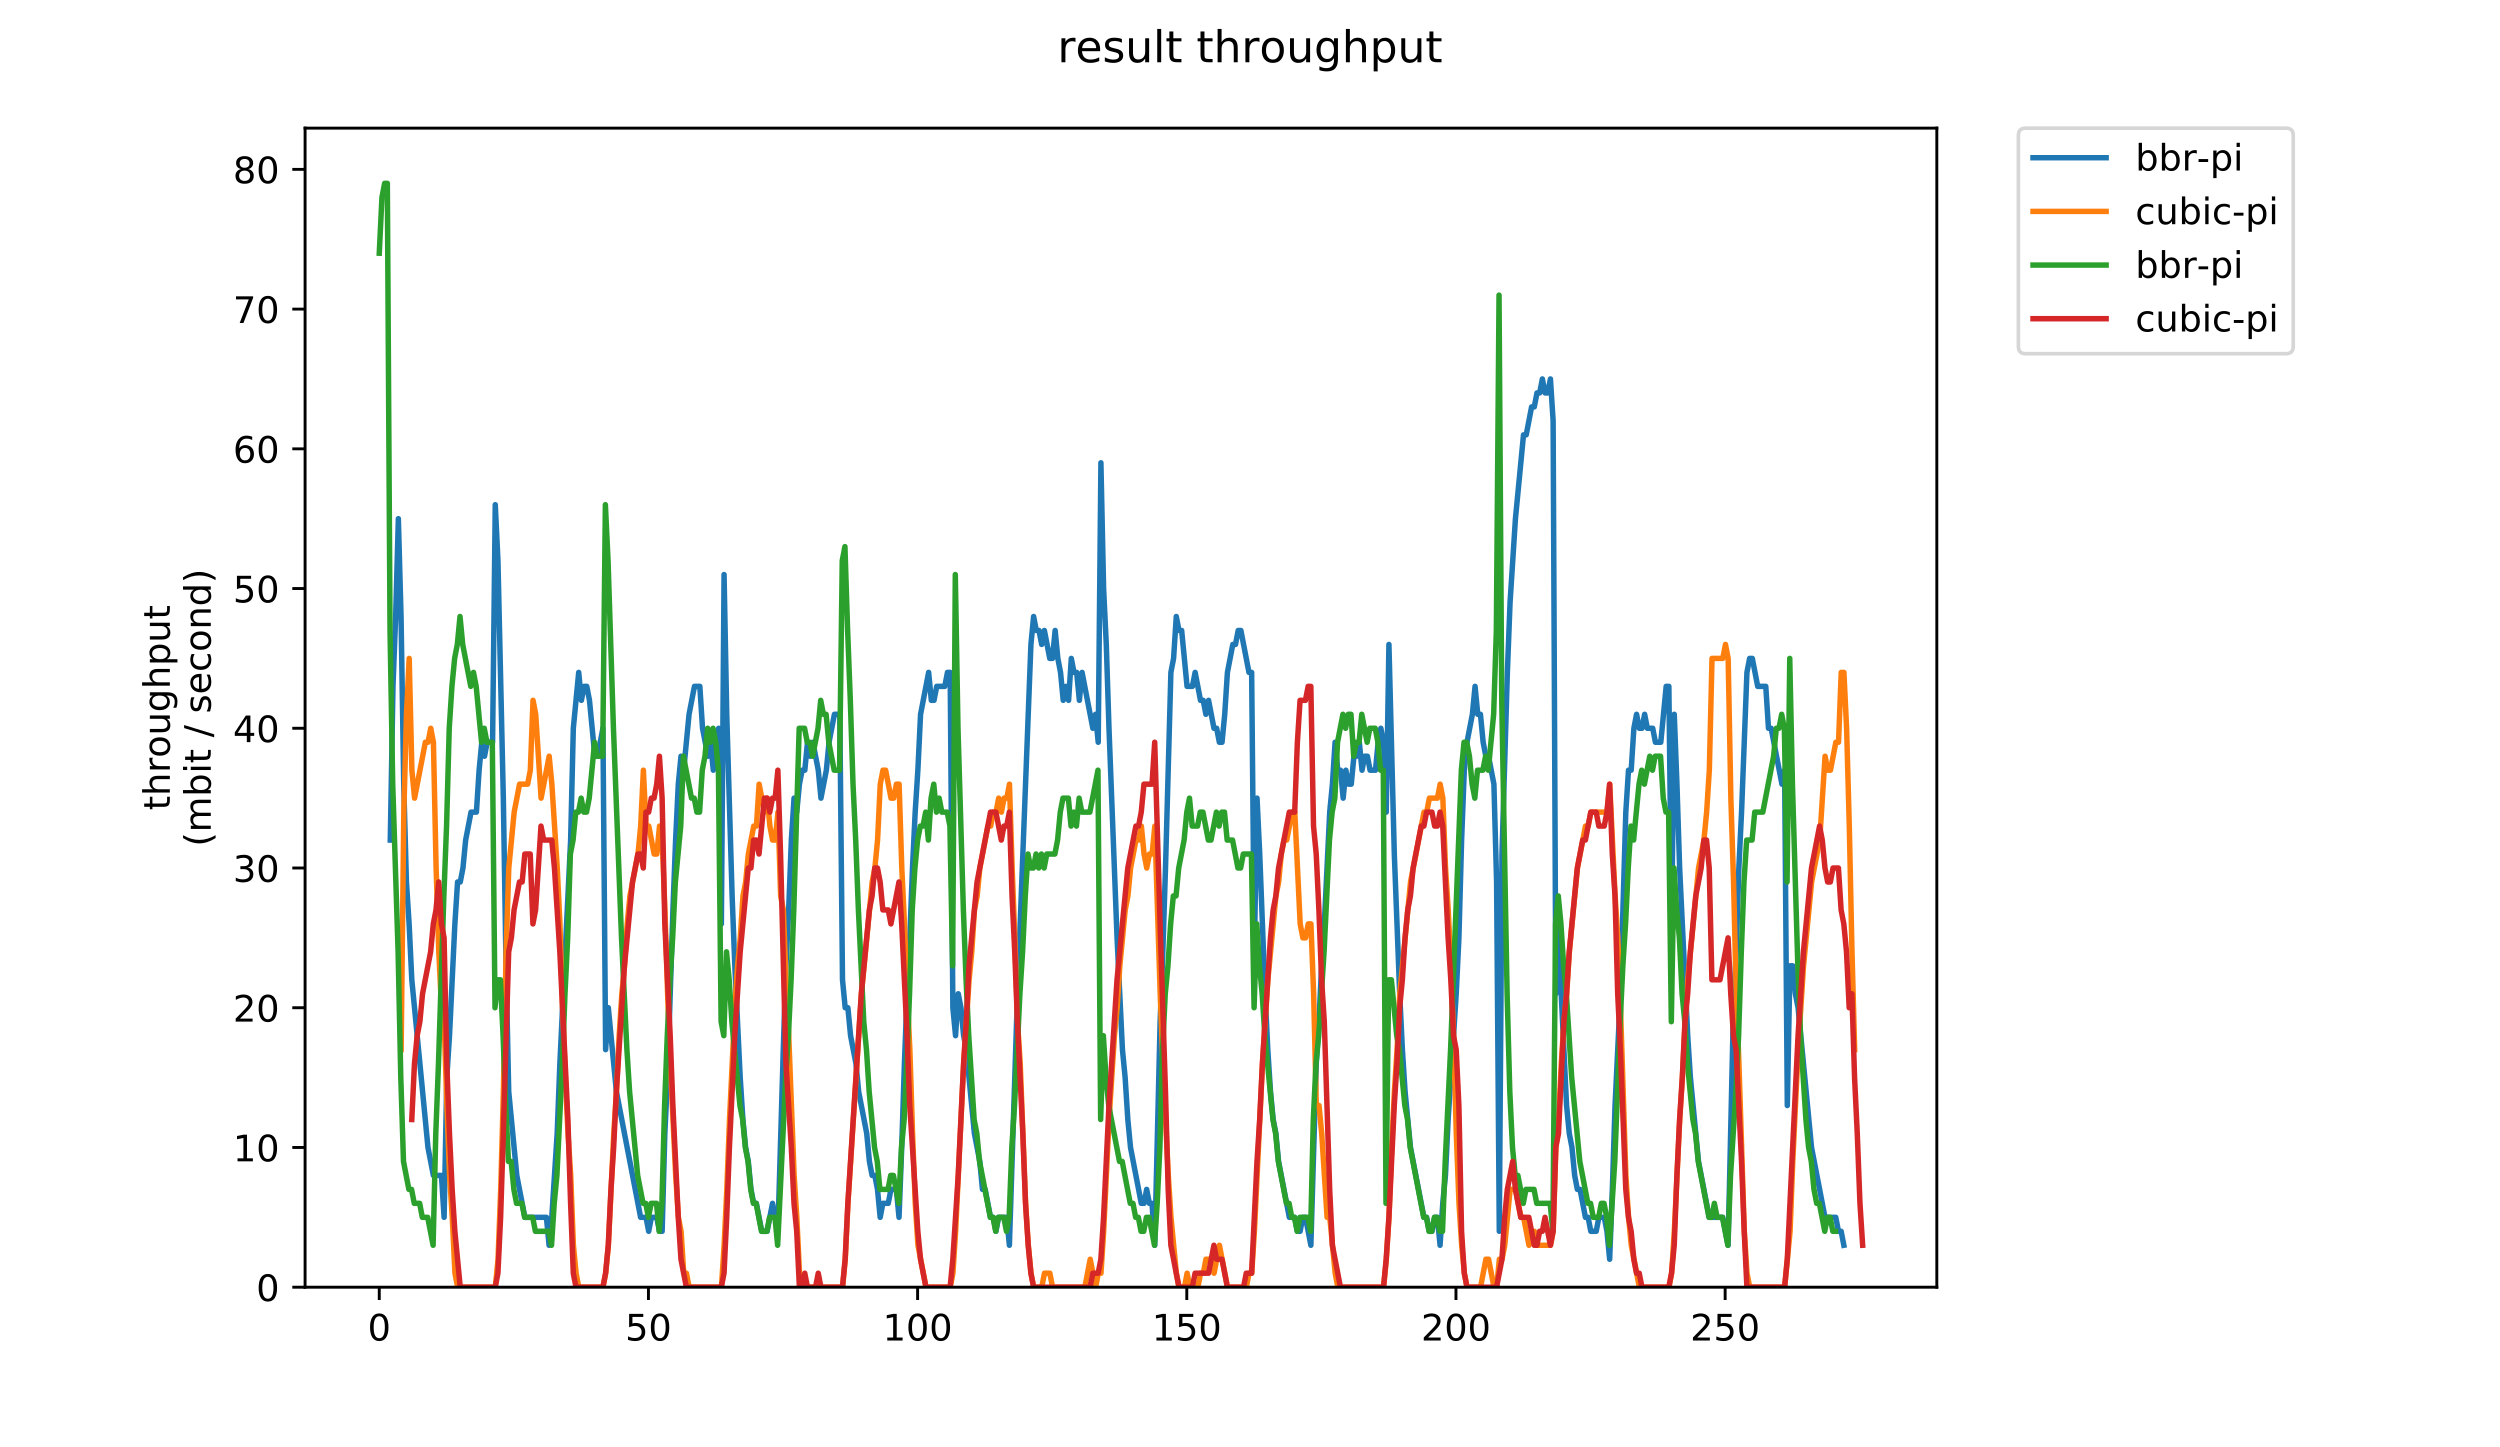 <?xml version="1.0" encoding="utf-8" standalone="no"?>
<!DOCTYPE svg PUBLIC "-//W3C//DTD SVG 1.1//EN"
  "http://www.w3.org/Graphics/SVG/1.1/DTD/svg11.dtd">
<!-- Created with matplotlib (https://matplotlib.org/) -->
<svg height="396pt" version="1.1" viewBox="0 0 684 396" width="684pt" xmlns="http://www.w3.org/2000/svg" xmlns:xlink="http://www.w3.org/1999/xlink">
 <defs>
  <style type="text/css">
*{stroke-linecap:butt;stroke-linejoin:round;}
  </style>
 </defs>
 <g id="figure_1">
  <g id="patch_1">
   <path d="M 0 396 
L 684 396 
L 684 0 
L 0 0 
z
" style="fill:#ffffff;"/>
  </g>
  <g id="axes_1">
   <g id="patch_2">
    <path d="M 83.472 352.174 
L 529.913 352.174 
L 529.913 35.062 
L 83.472 35.062 
z
" style="fill:#ffffff;"/>
   </g>
   <g id="matplotlib.axis_1">
    <g id="xtick_1">
     <g id="line2d_1">
      <defs>
       <path d="M 0 0 
L 0 3.5 
" id="m56a75f365a" style="stroke:#000000;stroke-width:0.8;"/>
      </defs>
      <g>
       <use style="stroke:#000000;stroke-width:0.8;" x="103.765" xlink:href="#m56a75f365a" y="352.174"/>
      </g>
     </g>
     <g id="text_1">
      <!-- 0 -->
      <defs>
       <path d="M 31.781 66.406 
Q 24.172 66.406 20.328 58.906 
Q 16.5 51.422 16.5 36.375 
Q 16.5 21.391 20.328 13.891 
Q 24.172 6.391 31.781 6.391 
Q 39.453 6.391 43.281 13.891 
Q 47.125 21.391 47.125 36.375 
Q 47.125 51.422 43.281 58.906 
Q 39.453 66.406 31.781 66.406 
z
M 31.781 74.219 
Q 44.047 74.219 50.516 64.516 
Q 56.984 54.828 56.984 36.375 
Q 56.984 17.969 50.516 8.266 
Q 44.047 -1.422 31.781 -1.422 
Q 19.531 -1.422 13.062 8.266 
Q 6.594 17.969 6.594 36.375 
Q 6.594 54.828 13.062 64.516 
Q 19.531 74.219 31.781 74.219 
z
" id="DejaVuSans-48"/>
      </defs>
      <g transform="translate(100.584 366.773)scale(0.1 -0.1)">
       <use xlink:href="#DejaVuSans-48"/>
      </g>
     </g>
    </g>
    <g id="xtick_2">
     <g id="line2d_2">
      <g>
       <use style="stroke:#000000;stroke-width:0.8;" x="177.412" xlink:href="#m56a75f365a" y="352.174"/>
      </g>
     </g>
     <g id="text_2">
      <!-- 50 -->
      <defs>
       <path d="M 10.797 72.906 
L 49.516 72.906 
L 49.516 64.594 
L 19.828 64.594 
L 19.828 46.734 
Q 21.969 47.469 24.109 47.828 
Q 26.266 48.188 28.422 48.188 
Q 40.625 48.188 47.75 41.5 
Q 54.891 34.812 54.891 23.391 
Q 54.891 11.625 47.562 5.094 
Q 40.234 -1.422 26.906 -1.422 
Q 22.312 -1.422 17.547 -0.641 
Q 12.797 0.141 7.719 1.703 
L 7.719 11.625 
Q 12.109 9.234 16.797 8.062 
Q 21.484 6.891 26.703 6.891 
Q 35.156 6.891 40.078 11.328 
Q 45.016 15.766 45.016 23.391 
Q 45.016 31 40.078 35.438 
Q 35.156 39.891 26.703 39.891 
Q 22.75 39.891 18.812 39.016 
Q 14.891 38.141 10.797 36.281 
z
" id="DejaVuSans-53"/>
      </defs>
      <g transform="translate(171.05 366.773)scale(0.1 -0.1)">
       <use xlink:href="#DejaVuSans-53"/>
       <use x="63.623" xlink:href="#DejaVuSans-48"/>
      </g>
     </g>
    </g>
    <g id="xtick_3">
     <g id="line2d_3">
      <g>
       <use style="stroke:#000000;stroke-width:0.8;" x="251.059" xlink:href="#m56a75f365a" y="352.174"/>
      </g>
     </g>
     <g id="text_3">
      <!-- 100 -->
      <defs>
       <path d="M 12.406 8.297 
L 28.516 8.297 
L 28.516 63.922 
L 10.984 60.406 
L 10.984 69.391 
L 28.422 72.906 
L 38.281 72.906 
L 38.281 8.297 
L 54.391 8.297 
L 54.391 0 
L 12.406 0 
z
" id="DejaVuSans-49"/>
      </defs>
      <g transform="translate(241.515 366.773)scale(0.1 -0.1)">
       <use xlink:href="#DejaVuSans-49"/>
       <use x="63.623" xlink:href="#DejaVuSans-48"/>
       <use x="127.246" xlink:href="#DejaVuSans-48"/>
      </g>
     </g>
    </g>
    <g id="xtick_4">
     <g id="line2d_4">
      <g>
       <use style="stroke:#000000;stroke-width:0.8;" x="324.706" xlink:href="#m56a75f365a" y="352.174"/>
      </g>
     </g>
     <g id="text_4">
      <!-- 150 -->
      <g transform="translate(315.162 366.773)scale(0.1 -0.1)">
       <use xlink:href="#DejaVuSans-49"/>
       <use x="63.623" xlink:href="#DejaVuSans-53"/>
       <use x="127.246" xlink:href="#DejaVuSans-48"/>
      </g>
     </g>
    </g>
    <g id="xtick_5">
     <g id="line2d_5">
      <g>
       <use style="stroke:#000000;stroke-width:0.8;" x="398.353" xlink:href="#m56a75f365a" y="352.174"/>
      </g>
     </g>
     <g id="text_5">
      <!-- 200 -->
      <defs>
       <path d="M 19.188 8.297 
L 53.609 8.297 
L 53.609 0 
L 7.328 0 
L 7.328 8.297 
Q 12.938 14.109 22.625 23.891 
Q 32.328 33.688 34.812 36.531 
Q 39.547 41.844 41.422 45.531 
Q 43.312 49.219 43.312 52.781 
Q 43.312 58.594 39.234 62.25 
Q 35.156 65.922 28.609 65.922 
Q 23.969 65.922 18.812 64.312 
Q 13.672 62.703 7.812 59.422 
L 7.812 69.391 
Q 13.766 71.781 18.938 73 
Q 24.125 74.219 28.422 74.219 
Q 39.75 74.219 46.484 68.547 
Q 53.219 62.891 53.219 53.422 
Q 53.219 48.922 51.531 44.891 
Q 49.859 40.875 45.406 35.406 
Q 44.188 33.984 37.641 27.219 
Q 31.109 20.453 19.188 8.297 
z
" id="DejaVuSans-50"/>
      </defs>
      <g transform="translate(388.809 366.773)scale(0.1 -0.1)">
       <use xlink:href="#DejaVuSans-50"/>
       <use x="63.623" xlink:href="#DejaVuSans-48"/>
       <use x="127.246" xlink:href="#DejaVuSans-48"/>
      </g>
     </g>
    </g>
    <g id="xtick_6">
     <g id="line2d_6">
      <g>
       <use style="stroke:#000000;stroke-width:0.8;" x="472" xlink:href="#m56a75f365a" y="352.174"/>
      </g>
     </g>
     <g id="text_6">
      <!-- 250 -->
      <g transform="translate(462.456 366.773)scale(0.1 -0.1)">
       <use xlink:href="#DejaVuSans-50"/>
       <use x="63.623" xlink:href="#DejaVuSans-53"/>
       <use x="127.246" xlink:href="#DejaVuSans-48"/>
      </g>
     </g>
    </g>
   </g>
   <g id="matplotlib.axis_2">
    <g id="ytick_1">
     <g id="line2d_7">
      <defs>
       <path d="M 0 0 
L -3.5 0 
" id="m07993221f2" style="stroke:#000000;stroke-width:0.8;"/>
      </defs>
      <g>
       <use style="stroke:#000000;stroke-width:0.8;" x="83.472" xlink:href="#m07993221f2" y="352.174"/>
      </g>
     </g>
     <g id="text_7">
      <!-- 0 -->
      <g transform="translate(70.11 355.973)scale(0.1 -0.1)">
       <use xlink:href="#DejaVuSans-48"/>
      </g>
     </g>
    </g>
    <g id="ytick_2">
     <g id="line2d_8">
      <g>
       <use style="stroke:#000000;stroke-width:0.8;" x="83.472" xlink:href="#m07993221f2" y="313.945"/>
      </g>
     </g>
     <g id="text_8">
      <!-- 10 -->
      <g transform="translate(63.747 317.744)scale(0.1 -0.1)">
       <use xlink:href="#DejaVuSans-49"/>
       <use x="63.623" xlink:href="#DejaVuSans-48"/>
      </g>
     </g>
    </g>
    <g id="ytick_3">
     <g id="line2d_9">
      <g>
       <use style="stroke:#000000;stroke-width:0.8;" x="83.472" xlink:href="#m07993221f2" y="275.716"/>
      </g>
     </g>
     <g id="text_9">
      <!-- 20 -->
      <g transform="translate(63.747 279.515)scale(0.1 -0.1)">
       <use xlink:href="#DejaVuSans-50"/>
       <use x="63.623" xlink:href="#DejaVuSans-48"/>
      </g>
     </g>
    </g>
    <g id="ytick_4">
     <g id="line2d_10">
      <g>
       <use style="stroke:#000000;stroke-width:0.8;" x="83.472" xlink:href="#m07993221f2" y="237.486"/>
      </g>
     </g>
     <g id="text_10">
      <!-- 30 -->
      <defs>
       <path d="M 40.578 39.312 
Q 47.656 37.797 51.625 33 
Q 55.609 28.219 55.609 21.188 
Q 55.609 10.406 48.188 4.484 
Q 40.766 -1.422 27.094 -1.422 
Q 22.516 -1.422 17.656 -0.516 
Q 12.797 0.391 7.625 2.203 
L 7.625 11.719 
Q 11.719 9.328 16.594 8.109 
Q 21.484 6.891 26.812 6.891 
Q 36.078 6.891 40.938 10.547 
Q 45.797 14.203 45.797 21.188 
Q 45.797 27.641 41.281 31.266 
Q 36.766 34.906 28.719 34.906 
L 20.219 34.906 
L 20.219 43.016 
L 29.109 43.016 
Q 36.375 43.016 40.234 45.922 
Q 44.094 48.828 44.094 54.297 
Q 44.094 59.906 40.109 62.906 
Q 36.141 65.922 28.719 65.922 
Q 24.656 65.922 20.016 65.031 
Q 15.375 64.156 9.812 62.312 
L 9.812 71.094 
Q 15.438 72.656 20.344 73.438 
Q 25.25 74.219 29.594 74.219 
Q 40.828 74.219 47.359 69.109 
Q 53.906 64.016 53.906 55.328 
Q 53.906 49.266 50.438 45.094 
Q 46.969 40.922 40.578 39.312 
z
" id="DejaVuSans-51"/>
      </defs>
      <g transform="translate(63.747 241.286)scale(0.1 -0.1)">
       <use xlink:href="#DejaVuSans-51"/>
       <use x="63.623" xlink:href="#DejaVuSans-48"/>
      </g>
     </g>
    </g>
    <g id="ytick_5">
     <g id="line2d_11">
      <g>
       <use style="stroke:#000000;stroke-width:0.8;" x="83.472" xlink:href="#m07993221f2" y="199.257"/>
      </g>
     </g>
     <g id="text_11">
      <!-- 40 -->
      <defs>
       <path d="M 37.797 64.312 
L 12.891 25.391 
L 37.797 25.391 
z
M 35.203 72.906 
L 47.609 72.906 
L 47.609 25.391 
L 58.016 25.391 
L 58.016 17.188 
L 47.609 17.188 
L 47.609 0 
L 37.797 0 
L 37.797 17.188 
L 4.891 17.188 
L 4.891 26.703 
z
" id="DejaVuSans-52"/>
      </defs>
      <g transform="translate(63.747 203.056)scale(0.1 -0.1)">
       <use xlink:href="#DejaVuSans-52"/>
       <use x="63.623" xlink:href="#DejaVuSans-48"/>
      </g>
     </g>
    </g>
    <g id="ytick_6">
     <g id="line2d_12">
      <g>
       <use style="stroke:#000000;stroke-width:0.8;" x="83.472" xlink:href="#m07993221f2" y="161.028"/>
      </g>
     </g>
     <g id="text_12">
      <!-- 50 -->
      <g transform="translate(63.747 164.827)scale(0.1 -0.1)">
       <use xlink:href="#DejaVuSans-53"/>
       <use x="63.623" xlink:href="#DejaVuSans-48"/>
      </g>
     </g>
    </g>
    <g id="ytick_7">
     <g id="line2d_13">
      <g>
       <use style="stroke:#000000;stroke-width:0.8;" x="83.472" xlink:href="#m07993221f2" y="122.799"/>
      </g>
     </g>
     <g id="text_13">
      <!-- 60 -->
      <defs>
       <path d="M 33.016 40.375 
Q 26.375 40.375 22.484 35.828 
Q 18.609 31.297 18.609 23.391 
Q 18.609 15.531 22.484 10.953 
Q 26.375 6.391 33.016 6.391 
Q 39.656 6.391 43.531 10.953 
Q 47.406 15.531 47.406 23.391 
Q 47.406 31.297 43.531 35.828 
Q 39.656 40.375 33.016 40.375 
z
M 52.594 71.297 
L 52.594 62.312 
Q 48.875 64.062 45.094 64.984 
Q 41.312 65.922 37.594 65.922 
Q 27.828 65.922 22.672 59.328 
Q 17.531 52.734 16.797 39.406 
Q 19.672 43.656 24.016 45.922 
Q 28.375 48.188 33.594 48.188 
Q 44.578 48.188 50.953 41.516 
Q 57.328 34.859 57.328 23.391 
Q 57.328 12.156 50.688 5.359 
Q 44.047 -1.422 33.016 -1.422 
Q 20.359 -1.422 13.672 8.266 
Q 6.984 17.969 6.984 36.375 
Q 6.984 53.656 15.188 63.938 
Q 23.391 74.219 37.203 74.219 
Q 40.922 74.219 44.703 73.484 
Q 48.484 72.75 52.594 71.297 
z
" id="DejaVuSans-54"/>
      </defs>
      <g transform="translate(63.747 126.598)scale(0.1 -0.1)">
       <use xlink:href="#DejaVuSans-54"/>
       <use x="63.623" xlink:href="#DejaVuSans-48"/>
      </g>
     </g>
    </g>
    <g id="ytick_8">
     <g id="line2d_14">
      <g>
       <use style="stroke:#000000;stroke-width:0.8;" x="83.472" xlink:href="#m07993221f2" y="84.569"/>
      </g>
     </g>
     <g id="text_14">
      <!-- 70 -->
      <defs>
       <path d="M 8.203 72.906 
L 55.078 72.906 
L 55.078 68.703 
L 28.609 0 
L 18.312 0 
L 43.219 64.594 
L 8.203 64.594 
z
" id="DejaVuSans-55"/>
      </defs>
      <g transform="translate(63.747 88.369)scale(0.1 -0.1)">
       <use xlink:href="#DejaVuSans-55"/>
       <use x="63.623" xlink:href="#DejaVuSans-48"/>
      </g>
     </g>
    </g>
    <g id="ytick_9">
     <g id="line2d_15">
      <g>
       <use style="stroke:#000000;stroke-width:0.8;" x="83.472" xlink:href="#m07993221f2" y="46.34"/>
      </g>
     </g>
     <g id="text_15">
      <!-- 80 -->
      <defs>
       <path d="M 31.781 34.625 
Q 24.75 34.625 20.719 30.859 
Q 16.703 27.094 16.703 20.516 
Q 16.703 13.922 20.719 10.156 
Q 24.75 6.391 31.781 6.391 
Q 38.812 6.391 42.859 10.172 
Q 46.922 13.969 46.922 20.516 
Q 46.922 27.094 42.891 30.859 
Q 38.875 34.625 31.781 34.625 
z
M 21.922 38.812 
Q 15.578 40.375 12.031 44.719 
Q 8.5 49.078 8.5 55.328 
Q 8.5 64.062 14.719 69.141 
Q 20.953 74.219 31.781 74.219 
Q 42.672 74.219 48.875 69.141 
Q 55.078 64.062 55.078 55.328 
Q 55.078 49.078 51.531 44.719 
Q 48 40.375 41.703 38.812 
Q 48.828 37.156 52.797 32.312 
Q 56.781 27.484 56.781 20.516 
Q 56.781 9.906 50.312 4.234 
Q 43.844 -1.422 31.781 -1.422 
Q 19.734 -1.422 13.25 4.234 
Q 6.781 9.906 6.781 20.516 
Q 6.781 27.484 10.781 32.312 
Q 14.797 37.156 21.922 38.812 
z
M 18.312 54.391 
Q 18.312 48.734 21.844 45.562 
Q 25.391 42.391 31.781 42.391 
Q 38.141 42.391 41.719 45.562 
Q 45.312 48.734 45.312 54.391 
Q 45.312 60.062 41.719 63.234 
Q 38.141 66.406 31.781 66.406 
Q 25.391 66.406 21.844 63.234 
Q 18.312 60.062 18.312 54.391 
z
" id="DejaVuSans-56"/>
      </defs>
      <g transform="translate(63.747 50.139)scale(0.1 -0.1)">
       <use xlink:href="#DejaVuSans-56"/>
       <use x="63.623" xlink:href="#DejaVuSans-48"/>
      </g>
     </g>
    </g>
    <g id="text_16">
     <!-- throughput -->
     <defs>
      <path d="M 18.312 70.219 
L 18.312 54.688 
L 36.812 54.688 
L 36.812 47.703 
L 18.312 47.703 
L 18.312 18.016 
Q 18.312 11.328 20.141 9.422 
Q 21.969 7.516 27.594 7.516 
L 36.812 7.516 
L 36.812 0 
L 27.594 0 
Q 17.188 0 13.234 3.875 
Q 9.281 7.766 9.281 18.016 
L 9.281 47.703 
L 2.688 47.703 
L 2.688 54.688 
L 9.281 54.688 
L 9.281 70.219 
z
" id="DejaVuSans-116"/>
      <path d="M 54.891 33.016 
L 54.891 0 
L 45.906 0 
L 45.906 32.719 
Q 45.906 40.484 42.875 44.328 
Q 39.844 48.188 33.797 48.188 
Q 26.516 48.188 22.312 43.547 
Q 18.109 38.922 18.109 30.906 
L 18.109 0 
L 9.078 0 
L 9.078 75.984 
L 18.109 75.984 
L 18.109 46.188 
Q 21.344 51.125 25.703 53.562 
Q 30.078 56 35.797 56 
Q 45.219 56 50.047 50.172 
Q 54.891 44.344 54.891 33.016 
z
" id="DejaVuSans-104"/>
      <path d="M 41.109 46.297 
Q 39.594 47.172 37.812 47.578 
Q 36.031 48 33.891 48 
Q 26.266 48 22.188 43.047 
Q 18.109 38.094 18.109 28.812 
L 18.109 0 
L 9.078 0 
L 9.078 54.688 
L 18.109 54.688 
L 18.109 46.188 
Q 20.953 51.172 25.484 53.578 
Q 30.031 56 36.531 56 
Q 37.453 56 38.578 55.875 
Q 39.703 55.766 41.062 55.516 
z
" id="DejaVuSans-114"/>
      <path d="M 30.609 48.391 
Q 23.391 48.391 19.188 42.75 
Q 14.984 37.109 14.984 27.297 
Q 14.984 17.484 19.156 11.844 
Q 23.344 6.203 30.609 6.203 
Q 37.797 6.203 41.984 11.859 
Q 46.188 17.531 46.188 27.297 
Q 46.188 37.016 41.984 42.703 
Q 37.797 48.391 30.609 48.391 
z
M 30.609 56 
Q 42.328 56 49.016 48.375 
Q 55.719 40.766 55.719 27.297 
Q 55.719 13.875 49.016 6.219 
Q 42.328 -1.422 30.609 -1.422 
Q 18.844 -1.422 12.172 6.219 
Q 5.516 13.875 5.516 27.297 
Q 5.516 40.766 12.172 48.375 
Q 18.844 56 30.609 56 
z
" id="DejaVuSans-111"/>
      <path d="M 8.5 21.578 
L 8.5 54.688 
L 17.484 54.688 
L 17.484 21.922 
Q 17.484 14.156 20.5 10.266 
Q 23.531 6.391 29.594 6.391 
Q 36.859 6.391 41.078 11.031 
Q 45.312 15.672 45.312 23.688 
L 45.312 54.688 
L 54.297 54.688 
L 54.297 0 
L 45.312 0 
L 45.312 8.406 
Q 42.047 3.422 37.719 1 
Q 33.406 -1.422 27.688 -1.422 
Q 18.266 -1.422 13.375 4.438 
Q 8.5 10.297 8.5 21.578 
z
M 31.109 56 
z
" id="DejaVuSans-117"/>
      <path d="M 45.406 27.984 
Q 45.406 37.75 41.375 43.109 
Q 37.359 48.484 30.078 48.484 
Q 22.859 48.484 18.828 43.109 
Q 14.797 37.75 14.797 27.984 
Q 14.797 18.266 18.828 12.891 
Q 22.859 7.516 30.078 7.516 
Q 37.359 7.516 41.375 12.891 
Q 45.406 18.266 45.406 27.984 
z
M 54.391 6.781 
Q 54.391 -7.172 48.188 -13.984 
Q 42 -20.797 29.203 -20.797 
Q 24.469 -20.797 20.266 -20.094 
Q 16.062 -19.391 12.109 -17.922 
L 12.109 -9.188 
Q 16.062 -11.328 19.922 -12.344 
Q 23.781 -13.375 27.781 -13.375 
Q 36.625 -13.375 41.016 -8.766 
Q 45.406 -4.156 45.406 5.172 
L 45.406 9.625 
Q 42.625 4.781 38.281 2.391 
Q 33.938 0 27.875 0 
Q 17.828 0 11.672 7.656 
Q 5.516 15.328 5.516 27.984 
Q 5.516 40.672 11.672 48.328 
Q 17.828 56 27.875 56 
Q 33.938 56 38.281 53.609 
Q 42.625 51.219 45.406 46.391 
L 45.406 54.688 
L 54.391 54.688 
z
" id="DejaVuSans-103"/>
      <path d="M 18.109 8.203 
L 18.109 -20.797 
L 9.078 -20.797 
L 9.078 54.688 
L 18.109 54.688 
L 18.109 46.391 
Q 20.953 51.266 25.266 53.625 
Q 29.594 56 35.594 56 
Q 45.562 56 51.781 48.094 
Q 58.016 40.188 58.016 27.297 
Q 58.016 14.406 51.781 6.484 
Q 45.562 -1.422 35.594 -1.422 
Q 29.594 -1.422 25.266 0.953 
Q 20.953 3.328 18.109 8.203 
z
M 48.688 27.297 
Q 48.688 37.203 44.609 42.844 
Q 40.531 48.484 33.406 48.484 
Q 26.266 48.484 22.188 42.844 
Q 18.109 37.203 18.109 27.297 
Q 18.109 17.391 22.188 11.75 
Q 26.266 6.109 33.406 6.109 
Q 40.531 6.109 44.609 11.75 
Q 48.688 17.391 48.688 27.297 
z
" id="DejaVuSans-112"/>
     </defs>
     <g transform="translate(46.47 221.675)rotate(-90)scale(0.1 -0.1)">
      <use xlink:href="#DejaVuSans-116"/>
      <use x="39.209" xlink:href="#DejaVuSans-104"/>
      <use x="102.588" xlink:href="#DejaVuSans-114"/>
      <use x="143.67" xlink:href="#DejaVuSans-111"/>
      <use x="204.852" xlink:href="#DejaVuSans-117"/>
      <use x="268.23" xlink:href="#DejaVuSans-103"/>
      <use x="331.707" xlink:href="#DejaVuSans-104"/>
      <use x="395.086" xlink:href="#DejaVuSans-112"/>
      <use x="458.562" xlink:href="#DejaVuSans-117"/>
      <use x="521.941" xlink:href="#DejaVuSans-116"/>
     </g>
     <!-- (mbit / second) -->
     <defs>
      <path d="M 31 75.875 
Q 24.469 64.656 21.281 53.656 
Q 18.109 42.672 18.109 31.391 
Q 18.109 20.125 21.312 9.062 
Q 24.516 -2 31 -13.188 
L 23.188 -13.188 
Q 15.875 -1.703 12.234 9.375 
Q 8.594 20.453 8.594 31.391 
Q 8.594 42.281 12.203 53.312 
Q 15.828 64.359 23.188 75.875 
z
" id="DejaVuSans-40"/>
      <path d="M 52 44.188 
Q 55.375 50.25 60.062 53.125 
Q 64.75 56 71.094 56 
Q 79.641 56 84.281 50.016 
Q 88.922 44.047 88.922 33.016 
L 88.922 0 
L 79.891 0 
L 79.891 32.719 
Q 79.891 40.578 77.094 44.375 
Q 74.312 48.188 68.609 48.188 
Q 61.625 48.188 57.562 43.547 
Q 53.516 38.922 53.516 30.906 
L 53.516 0 
L 44.484 0 
L 44.484 32.719 
Q 44.484 40.625 41.703 44.406 
Q 38.922 48.188 33.109 48.188 
Q 26.219 48.188 22.156 43.531 
Q 18.109 38.875 18.109 30.906 
L 18.109 0 
L 9.078 0 
L 9.078 54.688 
L 18.109 54.688 
L 18.109 46.188 
Q 21.188 51.219 25.484 53.609 
Q 29.781 56 35.688 56 
Q 41.656 56 45.828 52.969 
Q 50 49.953 52 44.188 
z
" id="DejaVuSans-109"/>
      <path d="M 48.688 27.297 
Q 48.688 37.203 44.609 42.844 
Q 40.531 48.484 33.406 48.484 
Q 26.266 48.484 22.188 42.844 
Q 18.109 37.203 18.109 27.297 
Q 18.109 17.391 22.188 11.75 
Q 26.266 6.109 33.406 6.109 
Q 40.531 6.109 44.609 11.75 
Q 48.688 17.391 48.688 27.297 
z
M 18.109 46.391 
Q 20.953 51.266 25.266 53.625 
Q 29.594 56 35.594 56 
Q 45.562 56 51.781 48.094 
Q 58.016 40.188 58.016 27.297 
Q 58.016 14.406 51.781 6.484 
Q 45.562 -1.422 35.594 -1.422 
Q 29.594 -1.422 25.266 0.953 
Q 20.953 3.328 18.109 8.203 
L 18.109 0 
L 9.078 0 
L 9.078 75.984 
L 18.109 75.984 
z
" id="DejaVuSans-98"/>
      <path d="M 9.422 54.688 
L 18.406 54.688 
L 18.406 0 
L 9.422 0 
z
M 9.422 75.984 
L 18.406 75.984 
L 18.406 64.594 
L 9.422 64.594 
z
" id="DejaVuSans-105"/>
      <path id="DejaVuSans-32"/>
      <path d="M 25.391 72.906 
L 33.688 72.906 
L 8.297 -9.281 
L 0 -9.281 
z
" id="DejaVuSans-47"/>
      <path d="M 44.281 53.078 
L 44.281 44.578 
Q 40.484 46.531 36.375 47.5 
Q 32.281 48.484 27.875 48.484 
Q 21.188 48.484 17.844 46.438 
Q 14.5 44.391 14.5 40.281 
Q 14.5 37.156 16.891 35.375 
Q 19.281 33.594 26.516 31.984 
L 29.594 31.297 
Q 39.156 29.25 43.188 25.516 
Q 47.219 21.781 47.219 15.094 
Q 47.219 7.469 41.188 3.016 
Q 35.156 -1.422 24.609 -1.422 
Q 20.219 -1.422 15.453 -0.562 
Q 10.688 0.297 5.422 2 
L 5.422 11.281 
Q 10.406 8.688 15.234 7.391 
Q 20.062 6.109 24.812 6.109 
Q 31.156 6.109 34.562 8.281 
Q 37.984 10.453 37.984 14.406 
Q 37.984 18.062 35.516 20.016 
Q 33.062 21.969 24.703 23.781 
L 21.578 24.516 
Q 13.234 26.266 9.516 29.906 
Q 5.812 33.547 5.812 39.891 
Q 5.812 47.609 11.281 51.797 
Q 16.75 56 26.812 56 
Q 31.781 56 36.172 55.266 
Q 40.578 54.547 44.281 53.078 
z
" id="DejaVuSans-115"/>
      <path d="M 56.203 29.594 
L 56.203 25.203 
L 14.891 25.203 
Q 15.484 15.922 20.484 11.062 
Q 25.484 6.203 34.422 6.203 
Q 39.594 6.203 44.453 7.469 
Q 49.312 8.734 54.109 11.281 
L 54.109 2.781 
Q 49.266 0.734 44.188 -0.344 
Q 39.109 -1.422 33.891 -1.422 
Q 20.797 -1.422 13.156 6.188 
Q 5.516 13.812 5.516 26.812 
Q 5.516 40.234 12.766 48.109 
Q 20.016 56 32.328 56 
Q 43.359 56 49.781 48.891 
Q 56.203 41.797 56.203 29.594 
z
M 47.219 32.234 
Q 47.125 39.594 43.094 43.984 
Q 39.062 48.391 32.422 48.391 
Q 24.906 48.391 20.391 44.141 
Q 15.875 39.891 15.188 32.172 
z
" id="DejaVuSans-101"/>
      <path d="M 48.781 52.594 
L 48.781 44.188 
Q 44.969 46.297 41.141 47.344 
Q 37.312 48.391 33.406 48.391 
Q 24.656 48.391 19.812 42.844 
Q 14.984 37.312 14.984 27.297 
Q 14.984 17.281 19.812 11.734 
Q 24.656 6.203 33.406 6.203 
Q 37.312 6.203 41.141 7.25 
Q 44.969 8.297 48.781 10.406 
L 48.781 2.094 
Q 45.016 0.344 40.984 -0.531 
Q 36.969 -1.422 32.422 -1.422 
Q 20.062 -1.422 12.781 6.344 
Q 5.516 14.109 5.516 27.297 
Q 5.516 40.672 12.859 48.328 
Q 20.219 56 33.016 56 
Q 37.156 56 41.109 55.141 
Q 45.062 54.297 48.781 52.594 
z
" id="DejaVuSans-99"/>
      <path d="M 54.891 33.016 
L 54.891 0 
L 45.906 0 
L 45.906 32.719 
Q 45.906 40.484 42.875 44.328 
Q 39.844 48.188 33.797 48.188 
Q 26.516 48.188 22.312 43.547 
Q 18.109 38.922 18.109 30.906 
L 18.109 0 
L 9.078 0 
L 9.078 54.688 
L 18.109 54.688 
L 18.109 46.188 
Q 21.344 51.125 25.703 53.562 
Q 30.078 56 35.797 56 
Q 45.219 56 50.047 50.172 
Q 54.891 44.344 54.891 33.016 
z
" id="DejaVuSans-110"/>
      <path d="M 45.406 46.391 
L 45.406 75.984 
L 54.391 75.984 
L 54.391 0 
L 45.406 0 
L 45.406 8.203 
Q 42.578 3.328 38.25 0.953 
Q 33.938 -1.422 27.875 -1.422 
Q 17.969 -1.422 11.734 6.484 
Q 5.516 14.406 5.516 27.297 
Q 5.516 40.188 11.734 48.094 
Q 17.969 56 27.875 56 
Q 33.938 56 38.25 53.625 
Q 42.578 51.266 45.406 46.391 
z
M 14.797 27.297 
Q 14.797 17.391 18.875 11.75 
Q 22.953 6.109 30.078 6.109 
Q 37.203 6.109 41.297 11.75 
Q 45.406 17.391 45.406 27.297 
Q 45.406 37.203 41.297 42.844 
Q 37.203 48.484 30.078 48.484 
Q 22.953 48.484 18.875 42.844 
Q 14.797 37.203 14.797 27.297 
z
" id="DejaVuSans-100"/>
      <path d="M 8.016 75.875 
L 15.828 75.875 
Q 23.141 64.359 26.781 53.312 
Q 30.422 42.281 30.422 31.391 
Q 30.422 20.453 26.781 9.375 
Q 23.141 -1.703 15.828 -13.188 
L 8.016 -13.188 
Q 14.5 -2 17.703 9.062 
Q 20.906 20.125 20.906 31.391 
Q 20.906 42.672 17.703 53.656 
Q 14.5 64.656 8.016 75.875 
z
" id="DejaVuSans-41"/>
     </defs>
     <g transform="translate(57.668 231.609)rotate(-90)scale(0.1 -0.1)">
      <use xlink:href="#DejaVuSans-40"/>
      <use x="39.014" xlink:href="#DejaVuSans-109"/>
      <use x="136.426" xlink:href="#DejaVuSans-98"/>
      <use x="199.902" xlink:href="#DejaVuSans-105"/>
      <use x="227.686" xlink:href="#DejaVuSans-116"/>
      <use x="266.895" xlink:href="#DejaVuSans-32"/>
      <use x="298.682" xlink:href="#DejaVuSans-47"/>
      <use x="332.373" xlink:href="#DejaVuSans-32"/>
      <use x="364.16" xlink:href="#DejaVuSans-115"/>
      <use x="416.26" xlink:href="#DejaVuSans-101"/>
      <use x="477.783" xlink:href="#DejaVuSans-99"/>
      <use x="532.764" xlink:href="#DejaVuSans-111"/>
      <use x="593.945" xlink:href="#DejaVuSans-110"/>
      <use x="657.324" xlink:href="#DejaVuSans-100"/>
      <use x="720.801" xlink:href="#DejaVuSans-41"/>
     </g>
    </g>
   </g>
   <g id="line2d_16">
    <path clip-path="url(#pfc2e59b60f)" d="M 106.78 229.841 
L 107.517 187.788 
L 108.253 168.674 
L 108.99 141.913 
L 109.726 168.674 
L 110.463 214.549 
L 111.199 241.309 
L 111.935 252.778 
L 112.672 268.07 
L 117.091 313.945 
L 118.564 321.591 
L 120.773 321.591 
L 121.51 333.06 
L 122.246 294.83 
L 122.983 283.362 
L 124.455 252.778 
L 125.192 241.309 
L 125.928 241.309 
L 126.665 237.486 
L 127.401 229.841 
L 128.874 222.195 
L 130.347 222.195 
L 131.084 210.726 
L 131.82 203.08 
L 132.557 206.903 
L 133.293 203.08 
L 134.766 203.08 
L 135.503 138.09 
L 136.239 153.382 
L 137.712 218.372 
L 138.448 264.247 
L 139.185 298.653 
L 141.394 321.591 
L 143.604 333.06 
L 149.495 333.06 
L 150.232 340.705 
L 150.968 333.06 
L 152.441 310.122 
L 153.178 291.007 
L 156.124 229.841 
L 156.86 199.257 
L 158.333 183.965 
L 159.07 191.611 
L 159.806 187.788 
L 160.542 187.788 
L 161.279 191.611 
L 162.752 206.903 
L 163.488 206.903 
L 164.961 199.257 
L 165.698 287.184 
L 166.434 275.716 
L 168.644 298.653 
L 175.272 333.06 
L 176.745 333.06 
L 177.481 336.882 
L 178.218 333.06 
L 179.691 333.06 
L 180.427 336.882 
L 181.164 336.882 
L 181.9 310.122 
L 182.637 294.83 
L 184.11 248.955 
L 184.846 229.841 
L 185.582 214.549 
L 186.319 206.903 
L 187.055 210.726 
L 188.528 195.434 
L 190.001 187.788 
L 191.474 187.788 
L 192.211 199.257 
L 193.684 206.903 
L 194.42 203.08 
L 195.157 210.726 
L 195.893 203.08 
L 196.629 199.257 
L 197.366 252.778 
L 198.102 157.205 
L 198.839 195.434 
L 200.312 245.132 
L 201.048 264.247 
L 202.521 294.83 
L 203.258 306.299 
L 203.994 313.945 
L 204.731 317.768 
L 205.467 325.414 
L 206.204 329.237 
L 206.94 329.237 
L 208.413 336.882 
L 209.886 336.882 
L 211.359 329.237 
L 212.832 336.882 
L 214.305 287.184 
L 215.041 264.247 
L 215.778 248.955 
L 216.514 229.841 
L 217.251 218.372 
L 217.987 222.195 
L 218.724 214.549 
L 219.46 210.726 
L 220.197 210.726 
L 220.933 203.08 
L 221.669 206.903 
L 222.406 203.08 
L 223.879 210.726 
L 224.615 218.372 
L 226.088 210.726 
L 226.825 203.08 
L 228.298 195.434 
L 229.771 195.434 
L 230.507 268.07 
L 231.244 275.716 
L 231.98 275.716 
L 232.716 283.362 
L 234.189 291.007 
L 234.926 298.653 
L 237.135 310.122 
L 237.872 317.768 
L 238.608 321.591 
L 239.345 321.591 
L 240.081 325.414 
L 240.818 333.06 
L 241.554 329.237 
L 243.027 329.237 
L 243.764 325.414 
L 245.236 325.414 
L 245.973 333.06 
L 246.709 313.945 
L 247.446 291.007 
L 248.182 271.893 
L 248.919 256.601 
L 249.655 237.486 
L 250.392 222.195 
L 251.128 210.726 
L 251.865 195.434 
L 254.074 183.965 
L 254.811 191.611 
L 255.547 191.611 
L 256.284 187.788 
L 258.493 187.788 
L 259.229 183.965 
L 259.966 183.965 
L 260.702 275.716 
L 261.439 283.362 
L 262.175 271.893 
L 262.912 275.716 
L 263.648 283.362 
L 264.385 287.184 
L 266.594 310.122 
L 268.067 317.768 
L 268.804 325.414 
L 269.54 325.414 
L 271.013 333.06 
L 271.749 333.06 
L 272.486 336.882 
L 273.222 333.06 
L 275.432 333.06 
L 276.168 340.705 
L 278.378 271.893 
L 282.06 176.32 
L 282.796 168.674 
L 283.533 172.497 
L 284.269 172.497 
L 285.006 176.32 
L 285.742 172.497 
L 287.215 180.143 
L 287.952 180.143 
L 288.688 172.497 
L 289.425 180.143 
L 290.161 183.965 
L 290.898 191.611 
L 291.634 187.788 
L 292.371 191.611 
L 293.107 180.143 
L 293.843 183.965 
L 294.58 183.965 
L 295.316 191.611 
L 296.053 183.965 
L 298.999 199.257 
L 299.735 195.434 
L 300.472 203.08 
L 301.208 126.622 
L 301.945 161.028 
L 302.681 176.32 
L 303.418 199.257 
L 305.627 256.601 
L 307.1 287.184 
L 307.836 294.83 
L 308.573 306.299 
L 309.309 313.945 
L 312.255 329.237 
L 312.992 329.237 
L 313.728 325.414 
L 314.465 329.237 
L 315.201 329.237 
L 315.938 340.705 
L 317.41 279.539 
L 318.147 260.424 
L 318.883 237.486 
L 320.356 183.965 
L 321.093 180.143 
L 321.829 168.674 
L 322.566 172.497 
L 323.302 172.497 
L 324.775 187.788 
L 326.248 187.788 
L 326.985 183.965 
L 328.458 191.611 
L 329.194 191.611 
L 329.93 195.434 
L 330.667 191.611 
L 332.14 199.257 
L 332.876 199.257 
L 333.613 203.08 
L 334.349 203.08 
L 335.086 195.434 
L 335.822 183.965 
L 337.295 176.32 
L 338.032 176.32 
L 338.768 172.497 
L 339.505 172.497 
L 341.714 183.965 
L 342.45 183.965 
L 343.187 260.424 
L 343.923 218.372 
L 344.66 233.663 
L 346.133 271.893 
L 346.869 287.184 
L 347.606 298.653 
L 348.342 306.299 
L 349.079 310.122 
L 349.815 317.768 
L 352.761 333.06 
L 354.234 333.06 
L 354.97 336.882 
L 355.707 336.882 
L 356.443 333.06 
L 357.18 333.06 
L 358.653 340.705 
L 360.126 291.007 
L 360.862 279.539 
L 361.599 264.247 
L 362.335 252.778 
L 363.808 222.195 
L 364.545 214.549 
L 365.281 203.08 
L 366.017 210.726 
L 366.754 210.726 
L 367.49 218.372 
L 368.227 210.726 
L 368.963 214.549 
L 369.7 214.549 
L 370.436 206.903 
L 371.173 206.903 
L 371.909 203.08 
L 372.646 210.726 
L 373.382 206.903 
L 374.119 206.903 
L 374.855 210.726 
L 376.328 210.726 
L 377.065 203.08 
L 377.801 199.257 
L 378.537 203.08 
L 379.274 222.195 
L 380.01 176.32 
L 381.483 233.663 
L 382.956 271.893 
L 383.693 287.184 
L 384.429 298.653 
L 385.902 313.945 
L 389.585 333.06 
L 390.321 333.06 
L 391.057 336.882 
L 391.794 336.882 
L 392.53 333.06 
L 393.267 333.06 
L 394.003 340.705 
L 394.74 329.237 
L 395.476 321.591 
L 396.213 306.299 
L 398.422 271.893 
L 399.159 256.601 
L 399.895 229.841 
L 400.632 210.726 
L 401.368 203.08 
L 402.841 195.434 
L 403.577 187.788 
L 404.314 195.434 
L 405.05 195.434 
L 405.787 203.08 
L 406.523 206.903 
L 407.26 206.903 
L 408.733 214.549 
L 409.469 241.309 
L 410.206 336.882 
L 410.942 233.663 
L 412.415 183.965 
L 413.152 164.851 
L 414.624 141.913 
L 416.834 118.976 
L 417.57 118.976 
L 419.043 111.33 
L 419.78 111.33 
L 420.516 107.507 
L 421.253 107.507 
L 421.989 103.684 
L 422.726 107.507 
L 423.462 107.507 
L 424.199 103.684 
L 424.935 115.153 
L 425.672 271.893 
L 426.408 248.955 
L 427.144 271.893 
L 428.617 302.476 
L 429.354 310.122 
L 430.09 313.945 
L 430.827 321.591 
L 431.563 325.414 
L 432.3 325.414 
L 433.773 333.06 
L 434.509 333.06 
L 435.246 336.882 
L 436.719 336.882 
L 437.455 333.06 
L 438.928 333.06 
L 439.664 336.882 
L 440.401 344.528 
L 441.137 325.414 
L 441.874 302.476 
L 443.347 271.893 
L 444.82 222.195 
L 445.556 210.726 
L 446.293 210.726 
L 447.029 199.257 
L 447.766 195.434 
L 448.502 199.257 
L 449.239 199.257 
L 449.975 195.434 
L 450.711 199.257 
L 452.184 199.257 
L 452.921 203.08 
L 454.394 203.08 
L 455.867 187.788 
L 456.603 187.788 
L 457.34 252.778 
L 458.076 195.434 
L 458.813 214.549 
L 459.549 237.486 
L 461.759 283.362 
L 462.495 294.83 
L 464.704 317.768 
L 467.65 333.06 
L 471.333 333.06 
L 472.806 340.705 
L 474.279 275.716 
L 475.015 260.424 
L 475.751 237.486 
L 476.488 222.195 
L 477.961 183.965 
L 478.697 180.143 
L 479.434 180.143 
L 480.907 187.788 
L 483.116 187.788 
L 483.853 199.257 
L 484.589 199.257 
L 487.535 214.549 
L 488.271 210.726 
L 489.008 302.476 
L 489.744 264.247 
L 490.481 264.247 
L 491.217 271.893 
L 491.954 275.716 
L 495.636 313.945 
L 499.318 333.06 
L 502.264 333.06 
L 503.001 336.882 
L 503.737 336.882 
L 504.474 340.705 
L 504.474 340.705 
" style="fill:none;stroke:#1f77b4;stroke-linecap:square;stroke-width:1.5;"/>
   </g>
   <g id="line2d_17">
    <path clip-path="url(#pfc2e59b60f)" d="M 109.747 287.184 
L 110.483 222.195 
L 111.22 195.434 
L 111.956 180.143 
L 112.693 210.726 
L 113.429 218.372 
L 116.375 203.08 
L 117.111 203.08 
L 117.848 199.257 
L 118.584 203.08 
L 119.321 237.486 
L 120.057 260.424 
L 120.794 275.716 
L 121.53 279.539 
L 122.267 302.476 
L 123.003 321.591 
L 123.74 333.06 
L 124.476 348.351 
L 125.213 352.174 
L 135.523 352.174 
L 136.26 344.528 
L 136.996 325.414 
L 137.733 298.653 
L 138.469 260.424 
L 139.205 237.486 
L 140.678 222.195 
L 142.151 214.549 
L 144.361 214.549 
L 145.097 210.726 
L 145.834 191.611 
L 146.57 195.434 
L 148.043 218.372 
L 150.253 206.903 
L 150.989 214.549 
L 152.462 237.486 
L 153.198 252.778 
L 153.935 275.716 
L 154.671 294.83 
L 155.408 310.122 
L 156.144 321.591 
L 156.881 340.705 
L 157.617 348.351 
L 158.354 352.174 
L 164.982 352.174 
L 165.718 348.351 
L 166.455 340.705 
L 167.928 310.122 
L 168.664 298.653 
L 169.401 283.362 
L 170.137 271.893 
L 170.874 264.247 
L 171.61 252.778 
L 172.347 245.132 
L 174.556 233.663 
L 175.292 226.018 
L 176.029 210.726 
L 176.765 226.018 
L 177.502 226.018 
L 178.975 233.663 
L 179.711 233.663 
L 180.448 226.018 
L 181.184 229.841 
L 181.921 248.955 
L 182.657 271.893 
L 183.394 291.007 
L 184.867 321.591 
L 185.603 333.06 
L 186.34 336.882 
L 187.076 348.351 
L 187.812 348.351 
L 188.549 352.174 
L 197.387 352.174 
L 198.123 340.705 
L 198.86 325.414 
L 199.596 306.299 
L 201.069 275.716 
L 201.805 264.247 
L 202.542 256.601 
L 203.278 245.132 
L 204.015 241.309 
L 204.751 233.663 
L 206.224 226.018 
L 206.961 226.018 
L 207.697 214.549 
L 209.17 222.195 
L 209.907 218.372 
L 210.643 226.018 
L 211.38 229.841 
L 212.116 229.841 
L 212.852 222.195 
L 213.589 245.132 
L 214.325 248.955 
L 215.062 268.07 
L 215.798 283.362 
L 217.271 321.591 
L 218.008 333.06 
L 218.744 348.351 
L 219.481 352.174 
L 230.528 352.174 
L 231.264 344.528 
L 232.001 329.237 
L 235.683 271.893 
L 238.629 241.309 
L 239.365 237.486 
L 240.102 229.841 
L 240.838 214.549 
L 241.575 210.726 
L 242.311 210.726 
L 243.784 218.372 
L 244.521 218.372 
L 245.257 214.549 
L 245.994 214.549 
L 246.73 237.486 
L 247.467 252.778 
L 248.203 271.893 
L 248.939 287.184 
L 249.676 310.122 
L 250.412 329.237 
L 251.149 340.705 
L 253.358 352.174 
L 259.986 352.174 
L 260.723 348.351 
L 261.459 336.882 
L 263.669 291.007 
L 265.142 268.07 
L 265.878 260.424 
L 266.615 248.955 
L 267.351 245.132 
L 268.088 237.486 
L 270.297 226.018 
L 271.034 226.018 
L 271.77 222.195 
L 272.506 222.195 
L 273.243 218.372 
L 273.979 222.195 
L 274.716 218.372 
L 275.452 218.372 
L 276.189 214.549 
L 276.925 237.486 
L 277.662 256.601 
L 278.398 279.539 
L 279.135 291.007 
L 280.608 329.237 
L 281.344 340.705 
L 282.081 348.351 
L 282.817 352.174 
L 285.026 352.174 
L 285.763 348.351 
L 287.236 348.351 
L 287.972 352.174 
L 296.81 352.174 
L 298.283 344.528 
L 299.756 352.174 
L 300.492 348.351 
L 301.229 348.351 
L 301.965 336.882 
L 303.438 306.299 
L 304.911 283.362 
L 305.648 275.716 
L 306.384 264.247 
L 307.857 248.955 
L 308.593 245.132 
L 309.33 237.486 
L 310.803 229.841 
L 311.539 229.841 
L 312.276 226.018 
L 313.012 233.663 
L 313.749 237.486 
L 314.485 233.663 
L 315.222 233.663 
L 315.958 226.018 
L 317.431 271.893 
L 318.168 291.007 
L 319.641 321.591 
L 320.377 333.06 
L 321.85 348.351 
L 322.586 352.174 
L 324.059 352.174 
L 324.796 348.351 
L 325.532 352.174 
L 327.742 352.174 
L 328.478 348.351 
L 329.215 348.351 
L 329.951 344.528 
L 331.424 344.528 
L 332.161 348.351 
L 333.633 340.705 
L 335.843 352.174 
L 340.998 352.174 
L 341.735 348.351 
L 342.471 348.351 
L 343.208 336.882 
L 345.417 291.007 
L 346.89 268.07 
L 349.099 245.132 
L 349.836 241.309 
L 350.572 233.663 
L 351.309 229.841 
L 352.045 229.841 
L 353.518 222.195 
L 354.255 222.195 
L 355.728 252.778 
L 356.464 256.601 
L 357.2 256.601 
L 357.937 252.778 
L 358.673 252.778 
L 359.41 271.893 
L 360.146 302.476 
L 360.883 302.476 
L 361.619 310.122 
L 363.092 333.06 
L 363.829 333.06 
L 365.302 348.351 
L 366.038 352.174 
L 378.558 352.174 
L 379.295 344.528 
L 380.031 333.06 
L 380.767 313.945 
L 381.504 298.653 
L 382.24 287.184 
L 382.977 271.893 
L 385.923 241.309 
L 389.605 222.195 
L 390.342 222.195 
L 391.078 218.372 
L 393.287 218.372 
L 394.024 214.549 
L 394.76 218.372 
L 395.497 237.486 
L 396.233 248.955 
L 396.97 264.247 
L 397.706 283.362 
L 398.443 310.122 
L 399.179 329.237 
L 399.916 340.705 
L 400.652 348.351 
L 401.389 352.174 
L 405.071 352.174 
L 406.544 344.528 
L 407.28 344.528 
L 408.753 352.174 
L 409.49 352.174 
L 410.226 344.528 
L 410.963 344.528 
L 411.699 340.705 
L 413.172 325.414 
L 414.645 325.414 
L 416.118 333.06 
L 416.855 333.06 
L 418.327 340.705 
L 419.064 336.882 
L 419.8 336.882 
L 420.537 340.705 
L 424.219 340.705 
L 424.956 336.882 
L 425.692 313.945 
L 426.429 306.299 
L 427.165 291.007 
L 427.902 279.539 
L 428.638 271.893 
L 429.374 260.424 
L 431.584 237.486 
L 433.793 226.018 
L 434.53 226.018 
L 435.266 222.195 
L 439.685 222.195 
L 440.422 214.549 
L 441.894 245.132 
L 442.631 256.601 
L 443.367 275.716 
L 444.84 321.591 
L 445.577 333.06 
L 446.313 340.705 
L 448.523 352.174 
L 456.624 352.174 
L 457.36 348.351 
L 458.097 336.882 
L 459.57 306.299 
L 460.306 294.83 
L 461.043 279.539 
L 461.779 268.07 
L 464.725 237.486 
L 466.198 229.841 
L 466.934 222.195 
L 467.671 210.726 
L 468.407 180.143 
L 471.353 180.143 
L 472.09 176.32 
L 472.826 180.143 
L 473.563 218.372 
L 474.299 241.309 
L 475.036 271.893 
L 475.772 291.007 
L 477.245 336.882 
L 477.981 348.351 
L 478.718 352.174 
L 488.292 352.174 
L 489.765 336.882 
L 490.501 317.768 
L 491.974 287.184 
L 493.447 264.247 
L 495.657 241.309 
L 497.866 229.841 
L 499.339 206.903 
L 500.076 210.726 
L 500.812 210.726 
L 502.285 203.08 
L 503.021 203.08 
L 503.758 183.965 
L 504.494 183.965 
L 505.231 199.257 
L 505.967 226.018 
L 506.704 260.424 
L 507.44 287.184 
L 507.44 287.184 
" style="fill:none;stroke:#ff7f0e;stroke-linecap:square;stroke-width:1.5;"/>
   </g>
   <g id="line2d_18">
    <path clip-path="url(#pfc2e59b60f)" d="M 103.765 69.278 
L 104.502 53.986 
L 105.238 50.163 
L 105.975 50.163 
L 106.711 172.497 
L 107.447 214.549 
L 108.92 260.424 
L 109.657 294.83 
L 110.393 317.768 
L 111.866 325.414 
L 112.603 325.414 
L 113.339 329.237 
L 114.812 329.237 
L 115.549 333.06 
L 117.022 333.06 
L 118.494 340.705 
L 119.231 310.122 
L 119.967 291.007 
L 121.44 245.132 
L 122.177 226.018 
L 122.913 199.257 
L 123.65 187.788 
L 124.386 180.143 
L 125.123 176.32 
L 125.859 168.674 
L 126.596 176.32 
L 128.805 187.788 
L 129.542 183.965 
L 130.278 187.788 
L 131.751 203.08 
L 132.487 199.257 
L 133.224 203.08 
L 134.697 203.08 
L 135.433 275.716 
L 136.17 268.07 
L 136.906 268.07 
L 137.643 283.362 
L 138.379 302.476 
L 139.116 317.768 
L 139.852 317.768 
L 140.589 325.414 
L 141.325 329.237 
L 142.798 329.237 
L 143.534 333.06 
L 145.744 333.06 
L 146.48 336.882 
L 150.163 336.882 
L 150.899 340.705 
L 151.636 329.237 
L 152.372 321.591 
L 153.845 291.007 
L 154.581 271.893 
L 155.318 256.601 
L 156.054 233.663 
L 156.791 229.841 
L 157.527 222.195 
L 158.264 222.195 
L 159 218.372 
L 159.737 222.195 
L 160.473 222.195 
L 161.21 218.372 
L 162.683 203.08 
L 163.419 206.903 
L 164.892 206.903 
L 165.629 138.09 
L 166.365 153.382 
L 167.838 199.257 
L 170.047 256.601 
L 171.52 287.184 
L 172.257 298.653 
L 174.466 321.591 
L 175.939 329.237 
L 176.676 329.237 
L 177.412 333.06 
L 178.149 329.237 
L 179.621 329.237 
L 180.358 336.882 
L 181.094 329.237 
L 181.831 302.476 
L 182.567 283.362 
L 183.304 268.07 
L 184.04 256.601 
L 184.777 241.309 
L 186.25 226.018 
L 186.986 206.903 
L 189.196 218.372 
L 189.932 218.372 
L 190.669 222.195 
L 191.405 222.195 
L 192.141 210.726 
L 192.878 206.903 
L 193.614 199.257 
L 194.351 203.08 
L 195.087 199.257 
L 195.824 203.08 
L 196.56 210.726 
L 197.297 279.539 
L 198.033 283.362 
L 198.77 260.424 
L 199.506 268.07 
L 200.243 279.539 
L 202.452 302.476 
L 203.188 306.299 
L 203.925 313.945 
L 204.661 317.768 
L 205.398 325.414 
L 206.134 329.237 
L 206.871 329.237 
L 208.344 336.882 
L 209.817 336.882 
L 210.553 333.06 
L 212.026 333.06 
L 212.763 340.705 
L 214.972 294.83 
L 215.708 283.362 
L 216.445 268.07 
L 217.181 248.955 
L 218.654 199.257 
L 220.127 199.257 
L 220.864 203.08 
L 221.6 203.08 
L 222.337 206.903 
L 223.81 199.257 
L 224.546 191.611 
L 225.283 195.434 
L 226.019 195.434 
L 226.756 203.08 
L 228.228 210.726 
L 229.701 210.726 
L 230.438 153.382 
L 231.174 149.559 
L 231.911 172.497 
L 232.647 191.611 
L 233.384 214.549 
L 234.12 229.841 
L 234.857 248.955 
L 236.33 279.539 
L 237.066 287.184 
L 237.803 298.653 
L 239.275 313.945 
L 240.012 317.768 
L 240.748 325.414 
L 242.958 325.414 
L 243.694 321.591 
L 244.431 321.591 
L 245.904 329.237 
L 246.64 313.945 
L 247.377 306.299 
L 248.113 291.007 
L 248.85 271.893 
L 249.586 248.955 
L 250.323 237.486 
L 251.059 229.841 
L 251.795 226.018 
L 252.532 226.018 
L 253.268 222.195 
L 254.005 229.841 
L 254.741 218.372 
L 255.478 214.549 
L 256.214 222.195 
L 256.951 218.372 
L 257.687 222.195 
L 259.16 222.195 
L 259.897 226.018 
L 260.633 264.247 
L 261.37 157.205 
L 262.106 199.257 
L 263.579 248.955 
L 264.315 268.07 
L 265.052 283.362 
L 266.525 306.299 
L 267.261 310.122 
L 267.998 317.768 
L 270.944 333.06 
L 271.68 333.06 
L 272.417 336.882 
L 273.153 333.06 
L 274.626 333.06 
L 275.363 336.882 
L 276.099 333.06 
L 276.835 313.945 
L 277.572 302.476 
L 279.045 271.893 
L 279.781 260.424 
L 280.518 245.132 
L 281.254 233.663 
L 281.991 237.486 
L 282.727 237.486 
L 283.464 233.663 
L 284.2 237.486 
L 284.937 233.663 
L 285.673 237.486 
L 286.41 233.663 
L 288.619 233.663 
L 289.355 229.841 
L 290.092 222.195 
L 290.828 218.372 
L 292.301 218.372 
L 293.038 226.018 
L 293.774 222.195 
L 294.511 226.018 
L 295.247 218.372 
L 295.984 222.195 
L 298.193 222.195 
L 300.402 210.726 
L 301.139 306.299 
L 301.875 283.362 
L 302.612 294.83 
L 303.348 302.476 
L 306.294 317.768 
L 307.031 317.768 
L 309.24 329.237 
L 309.977 329.237 
L 310.713 333.06 
L 311.45 333.06 
L 312.186 336.882 
L 312.922 336.882 
L 313.659 333.06 
L 314.395 333.06 
L 315.868 340.705 
L 316.605 329.237 
L 317.341 313.945 
L 318.078 287.184 
L 318.814 271.893 
L 319.551 264.247 
L 320.287 252.778 
L 321.024 245.132 
L 321.76 245.132 
L 322.497 237.486 
L 323.969 229.841 
L 324.706 222.195 
L 325.442 218.372 
L 326.179 226.018 
L 327.652 226.018 
L 328.388 222.195 
L 329.125 222.195 
L 330.598 229.841 
L 331.334 229.841 
L 332.807 222.195 
L 333.544 226.018 
L 334.28 222.195 
L 335.017 222.195 
L 335.753 229.841 
L 337.226 229.841 
L 338.699 237.486 
L 339.435 237.486 
L 340.172 233.663 
L 342.381 233.663 
L 343.118 275.716 
L 343.854 252.778 
L 344.591 264.247 
L 345.327 271.893 
L 346.064 283.362 
L 348.273 306.299 
L 349.009 310.122 
L 349.746 317.768 
L 351.955 329.237 
L 352.692 329.237 
L 353.428 333.06 
L 354.165 333.06 
L 354.901 336.882 
L 355.638 333.06 
L 357.847 333.06 
L 358.584 336.882 
L 359.32 306.299 
L 360.057 291.007 
L 360.793 283.362 
L 362.266 260.424 
L 363.739 229.841 
L 364.475 222.195 
L 365.212 218.372 
L 365.948 203.08 
L 367.421 195.434 
L 368.158 199.257 
L 368.894 195.434 
L 369.631 195.434 
L 370.367 206.903 
L 371.104 203.08 
L 371.84 203.08 
L 372.576 195.434 
L 374.049 203.08 
L 374.786 199.257 
L 376.259 199.257 
L 376.995 203.08 
L 377.732 210.726 
L 378.468 210.726 
L 379.205 329.237 
L 379.941 268.07 
L 380.678 268.07 
L 382.151 283.362 
L 382.887 287.184 
L 384.36 302.476 
L 385.096 306.299 
L 385.833 313.945 
L 389.515 333.06 
L 390.252 333.06 
L 390.988 336.882 
L 391.725 336.882 
L 392.461 333.06 
L 393.198 333.06 
L 393.934 336.882 
L 394.671 336.882 
L 395.407 317.768 
L 396.88 287.184 
L 399.826 210.726 
L 400.562 203.08 
L 401.299 203.08 
L 402.035 206.903 
L 402.772 214.549 
L 403.508 218.372 
L 404.245 210.726 
L 405.718 210.726 
L 406.454 206.903 
L 407.191 210.726 
L 408.663 195.434 
L 409.4 172.497 
L 410.136 80.746 
L 410.873 191.611 
L 412.346 271.893 
L 413.082 298.653 
L 413.819 313.945 
L 414.555 321.591 
L 415.292 321.591 
L 416.765 329.237 
L 417.501 325.414 
L 419.711 325.414 
L 420.447 329.237 
L 424.129 329.237 
L 424.866 336.882 
L 425.602 252.778 
L 426.339 245.132 
L 427.075 252.778 
L 427.812 264.247 
L 428.548 271.893 
L 430.021 294.83 
L 432.231 317.768 
L 434.44 329.237 
L 435.176 329.237 
L 435.913 333.06 
L 437.386 333.06 
L 438.122 329.237 
L 438.859 329.237 
L 439.595 333.06 
L 440.332 340.705 
L 441.805 317.768 
L 443.278 279.539 
L 444.014 264.247 
L 444.751 252.778 
L 445.487 237.486 
L 446.223 226.018 
L 446.96 229.841 
L 448.433 214.549 
L 449.169 210.726 
L 449.906 214.549 
L 451.379 206.903 
L 452.115 210.726 
L 452.852 206.903 
L 454.325 206.903 
L 455.061 218.372 
L 455.798 222.195 
L 456.534 222.195 
L 457.27 279.539 
L 458.007 237.486 
L 458.743 248.955 
L 459.48 256.601 
L 460.216 271.893 
L 460.953 279.539 
L 461.689 291.007 
L 463.162 306.299 
L 463.899 310.122 
L 464.635 317.768 
L 467.581 333.06 
L 468.318 333.06 
L 469.054 329.237 
L 469.79 333.06 
L 471.263 333.06 
L 472.736 340.705 
L 473.473 321.591 
L 474.946 298.653 
L 475.682 283.362 
L 476.419 260.424 
L 477.155 241.309 
L 477.892 229.841 
L 479.365 229.841 
L 480.101 222.195 
L 482.31 222.195 
L 485.256 206.903 
L 485.993 199.257 
L 486.729 199.257 
L 487.466 195.434 
L 488.202 199.257 
L 488.939 241.309 
L 489.675 180.143 
L 490.412 214.549 
L 491.885 264.247 
L 492.621 283.362 
L 494.094 306.299 
L 494.83 313.945 
L 495.567 317.768 
L 496.303 325.414 
L 497.04 329.237 
L 497.776 329.237 
L 499.249 336.882 
L 499.986 333.06 
L 500.722 333.06 
L 501.459 336.882 
L 502.195 336.882 
L 502.195 336.882 
" style="fill:none;stroke:#2ca02c;stroke-linecap:square;stroke-width:1.5;"/>
   </g>
   <g id="line2d_19">
    <path clip-path="url(#pfc2e59b60f)" d="M 112.663 306.299 
L 113.4 291.007 
L 114.136 283.362 
L 114.873 279.539 
L 115.609 271.893 
L 117.818 260.424 
L 118.555 252.778 
L 119.291 248.955 
L 120.028 241.309 
L 120.764 252.778 
L 121.501 256.601 
L 122.237 291.007 
L 122.974 310.122 
L 123.71 325.414 
L 124.447 336.882 
L 125.92 352.174 
L 135.494 352.174 
L 136.23 348.351 
L 136.967 333.06 
L 137.703 310.122 
L 139.176 260.424 
L 139.912 256.601 
L 140.649 248.955 
L 142.122 241.309 
L 142.858 241.309 
L 143.595 233.663 
L 145.068 233.663 
L 145.804 252.778 
L 146.541 248.955 
L 148.014 226.018 
L 148.75 229.841 
L 150.96 229.841 
L 151.696 237.486 
L 153.169 260.424 
L 155.378 306.299 
L 156.115 329.237 
L 156.851 348.351 
L 157.588 352.174 
L 164.952 352.174 
L 165.689 348.351 
L 166.425 340.705 
L 167.162 325.414 
L 167.898 313.945 
L 168.635 298.653 
L 170.844 264.247 
L 173.054 241.309 
L 174.527 233.663 
L 175.263 233.663 
L 176 237.486 
L 176.736 222.195 
L 177.472 222.195 
L 178.209 218.372 
L 178.945 218.372 
L 179.682 214.549 
L 180.418 206.903 
L 181.155 218.372 
L 181.891 252.778 
L 183.364 283.362 
L 184.101 302.476 
L 185.574 333.06 
L 186.31 344.528 
L 187.783 352.174 
L 197.357 352.174 
L 198.094 348.351 
L 198.83 333.06 
L 199.567 313.945 
L 201.039 283.362 
L 202.512 260.424 
L 204.722 237.486 
L 205.458 237.486 
L 206.195 229.841 
L 206.931 229.841 
L 207.668 233.663 
L 209.141 218.372 
L 209.877 218.372 
L 210.614 222.195 
L 211.35 218.372 
L 212.087 218.372 
L 212.823 210.726 
L 213.559 233.663 
L 215.032 291.007 
L 216.505 313.945 
L 217.242 329.237 
L 217.978 336.882 
L 218.715 352.174 
L 219.451 352.174 
L 220.188 348.351 
L 220.924 352.174 
L 223.134 352.174 
L 223.87 348.351 
L 224.606 352.174 
L 230.498 352.174 
L 231.235 344.528 
L 231.971 329.237 
L 235.654 271.893 
L 237.863 248.955 
L 238.599 245.132 
L 239.336 237.486 
L 240.072 237.486 
L 240.809 241.309 
L 241.545 248.955 
L 243.018 248.955 
L 243.755 252.778 
L 245.964 241.309 
L 246.701 252.778 
L 248.174 283.362 
L 248.91 302.476 
L 251.119 336.882 
L 251.856 344.528 
L 253.329 352.174 
L 259.957 352.174 
L 260.694 344.528 
L 262.166 321.591 
L 263.639 291.007 
L 264.376 279.539 
L 265.112 264.247 
L 267.322 241.309 
L 271.004 222.195 
L 272.477 222.195 
L 273.95 229.841 
L 274.686 226.018 
L 275.423 226.018 
L 276.159 222.195 
L 276.896 245.132 
L 277.632 260.424 
L 278.369 279.539 
L 279.842 310.122 
L 280.578 329.237 
L 281.315 340.705 
L 282.051 348.351 
L 282.788 352.174 
L 298.253 352.174 
L 298.99 348.351 
L 300.463 348.351 
L 301.199 344.528 
L 301.936 333.06 
L 303.409 302.476 
L 305.618 268.07 
L 308.564 237.486 
L 310.773 226.018 
L 311.51 226.018 
L 312.246 222.195 
L 312.983 214.549 
L 315.192 214.549 
L 315.929 203.08 
L 317.402 252.778 
L 318.875 298.653 
L 319.611 325.414 
L 320.348 340.705 
L 322.557 352.174 
L 326.239 352.174 
L 326.976 348.351 
L 330.658 348.351 
L 332.131 340.705 
L 332.868 344.528 
L 334.34 344.528 
L 335.813 352.174 
L 340.232 352.174 
L 340.969 348.351 
L 342.442 348.351 
L 343.915 317.768 
L 344.651 306.299 
L 345.388 291.007 
L 347.597 256.601 
L 348.333 248.955 
L 349.07 245.132 
L 349.806 237.486 
L 352.752 222.195 
L 354.225 222.195 
L 354.962 203.08 
L 355.698 191.611 
L 357.171 191.611 
L 357.907 187.788 
L 358.644 187.788 
L 359.38 226.018 
L 360.117 233.663 
L 360.853 248.955 
L 361.59 268.07 
L 362.326 279.539 
L 363.799 325.414 
L 364.536 340.705 
L 366.745 352.174 
L 378.529 352.174 
L 379.265 344.528 
L 380.002 333.06 
L 381.475 302.476 
L 382.211 291.007 
L 382.947 275.716 
L 383.684 268.07 
L 384.42 256.601 
L 385.157 248.955 
L 385.893 245.132 
L 386.63 237.486 
L 388.839 226.018 
L 389.576 226.018 
L 390.312 222.195 
L 391.785 222.195 
L 392.522 226.018 
L 393.258 226.018 
L 393.994 222.195 
L 394.731 226.018 
L 396.204 256.601 
L 396.94 268.07 
L 397.677 283.362 
L 398.413 287.184 
L 399.15 302.476 
L 399.886 336.882 
L 400.623 348.351 
L 401.359 352.174 
L 409.46 352.174 
L 410.933 344.528 
L 411.67 333.06 
L 412.406 325.414 
L 413.879 317.768 
L 414.616 325.414 
L 416.089 333.06 
L 418.298 333.06 
L 419.771 340.705 
L 420.507 340.705 
L 421.244 336.882 
L 421.98 336.882 
L 422.717 333.06 
L 424.19 340.705 
L 424.926 336.882 
L 425.663 313.945 
L 426.399 310.122 
L 427.872 279.539 
L 428.609 271.893 
L 429.345 260.424 
L 431.554 237.486 
L 433.027 229.841 
L 433.764 229.841 
L 435.237 222.195 
L 436.71 222.195 
L 437.446 226.018 
L 438.919 226.018 
L 439.656 222.195 
L 440.392 214.549 
L 441.129 233.663 
L 441.865 245.132 
L 442.601 271.893 
L 443.338 287.184 
L 444.811 325.414 
L 445.547 333.06 
L 446.284 336.882 
L 447.02 344.528 
L 447.757 348.351 
L 448.493 348.351 
L 449.23 352.174 
L 456.594 352.174 
L 457.331 348.351 
L 458.067 340.705 
L 458.804 321.591 
L 459.54 306.299 
L 460.277 294.83 
L 461.013 279.539 
L 461.75 271.893 
L 462.486 260.424 
L 463.959 245.132 
L 465.432 237.486 
L 466.169 229.841 
L 466.905 229.841 
L 467.641 237.486 
L 468.378 268.07 
L 470.587 268.07 
L 472.797 256.601 
L 473.533 271.893 
L 474.27 283.362 
L 475.006 287.184 
L 476.479 317.768 
L 477.216 336.882 
L 477.952 352.174 
L 488.263 352.174 
L 488.999 344.528 
L 491.945 283.362 
L 493.418 260.424 
L 495.627 237.486 
L 497.837 226.018 
L 498.573 229.841 
L 499.31 237.486 
L 500.046 241.309 
L 500.783 241.309 
L 501.519 237.486 
L 502.992 237.486 
L 503.728 248.955 
L 504.465 252.778 
L 505.201 260.424 
L 505.938 275.716 
L 506.674 271.893 
L 507.411 294.83 
L 508.147 310.122 
L 508.884 329.237 
L 509.62 340.705 
L 509.62 340.705 
" style="fill:none;stroke:#d62728;stroke-linecap:square;stroke-width:1.5;"/>
   </g>
   <g id="patch_3">
    <path d="M 83.472 352.174 
L 83.472 35.062 
" style="fill:none;stroke:#000000;stroke-linecap:square;stroke-linejoin:miter;stroke-width:0.8;"/>
   </g>
   <g id="patch_4">
    <path d="M 529.913 352.174 
L 529.913 35.062 
" style="fill:none;stroke:#000000;stroke-linecap:square;stroke-linejoin:miter;stroke-width:0.8;"/>
   </g>
   <g id="patch_5">
    <path d="M 83.472 352.174 
L 529.913 352.174 
" style="fill:none;stroke:#000000;stroke-linecap:square;stroke-linejoin:miter;stroke-width:0.8;"/>
   </g>
   <g id="patch_6">
    <path d="M 83.472 35.062 
L 529.913 35.062 
" style="fill:none;stroke:#000000;stroke-linecap:square;stroke-linejoin:miter;stroke-width:0.8;"/>
   </g>
   <g id="legend_1">
    <g id="patch_7">
     <path d="M 554.235 96.775 
L 625.43 96.775 
Q 627.43 96.775 627.43 94.775 
L 627.43 37.062 
Q 627.43 35.062 625.43 35.062 
L 554.235 35.062 
Q 552.235 35.062 552.235 37.062 
L 552.235 94.775 
Q 552.235 96.775 554.235 96.775 
z
" style="fill:#ffffff;opacity:0.8;stroke:#cccccc;stroke-linejoin:miter;"/>
    </g>
    <g id="line2d_20">
     <path d="M 556.235 43.161 
L 576.235 43.161 
" style="fill:none;stroke:#1f77b4;stroke-linecap:square;stroke-width:1.5;"/>
    </g>
    <g id="line2d_21"/>
    <g id="text_17">
     <!-- bbr-pi -->
     <defs>
      <path d="M 4.891 31.391 
L 31.203 31.391 
L 31.203 23.391 
L 4.891 23.391 
z
" id="DejaVuSans-45"/>
     </defs>
     <g transform="translate(584.235 46.661)scale(0.1 -0.1)">
      <use xlink:href="#DejaVuSans-98"/>
      <use x="63.477" xlink:href="#DejaVuSans-98"/>
      <use x="126.953" xlink:href="#DejaVuSans-114"/>
      <use x="167.973" xlink:href="#DejaVuSans-45"/>
      <use x="204.057" xlink:href="#DejaVuSans-112"/>
      <use x="267.533" xlink:href="#DejaVuSans-105"/>
     </g>
    </g>
    <g id="line2d_22">
     <path d="M 556.235 57.839 
L 576.235 57.839 
" style="fill:none;stroke:#ff7f0e;stroke-linecap:square;stroke-width:1.5;"/>
    </g>
    <g id="line2d_23"/>
    <g id="text_18">
     <!-- cubic-pi -->
     <g transform="translate(584.235 61.339)scale(0.1 -0.1)">
      <use xlink:href="#DejaVuSans-99"/>
      <use x="54.98" xlink:href="#DejaVuSans-117"/>
      <use x="118.359" xlink:href="#DejaVuSans-98"/>
      <use x="181.836" xlink:href="#DejaVuSans-105"/>
      <use x="209.619" xlink:href="#DejaVuSans-99"/>
      <use x="264.6" xlink:href="#DejaVuSans-45"/>
      <use x="300.684" xlink:href="#DejaVuSans-112"/>
      <use x="364.16" xlink:href="#DejaVuSans-105"/>
     </g>
    </g>
    <g id="line2d_24">
     <path d="M 556.235 72.517 
L 576.235 72.517 
" style="fill:none;stroke:#2ca02c;stroke-linecap:square;stroke-width:1.5;"/>
    </g>
    <g id="line2d_25"/>
    <g id="text_19">
     <!-- bbr-pi -->
     <g transform="translate(584.235 76.017)scale(0.1 -0.1)">
      <use xlink:href="#DejaVuSans-98"/>
      <use x="63.477" xlink:href="#DejaVuSans-98"/>
      <use x="126.953" xlink:href="#DejaVuSans-114"/>
      <use x="167.973" xlink:href="#DejaVuSans-45"/>
      <use x="204.057" xlink:href="#DejaVuSans-112"/>
      <use x="267.533" xlink:href="#DejaVuSans-105"/>
     </g>
    </g>
    <g id="line2d_26">
     <path d="M 556.235 87.195 
L 576.235 87.195 
" style="fill:none;stroke:#d62728;stroke-linecap:square;stroke-width:1.5;"/>
    </g>
    <g id="line2d_27"/>
    <g id="text_20">
     <!-- cubic-pi -->
     <g transform="translate(584.235 90.695)scale(0.1 -0.1)">
      <use xlink:href="#DejaVuSans-99"/>
      <use x="54.98" xlink:href="#DejaVuSans-117"/>
      <use x="118.359" xlink:href="#DejaVuSans-98"/>
      <use x="181.836" xlink:href="#DejaVuSans-105"/>
      <use x="209.619" xlink:href="#DejaVuSans-99"/>
      <use x="264.6" xlink:href="#DejaVuSans-45"/>
      <use x="300.684" xlink:href="#DejaVuSans-112"/>
      <use x="364.16" xlink:href="#DejaVuSans-105"/>
     </g>
    </g>
   </g>
  </g>
  <g id="text_21">
   <!-- result throughput -->
   <defs>
    <path d="M 9.422 75.984 
L 18.406 75.984 
L 18.406 0 
L 9.422 0 
z
" id="DejaVuSans-108"/>
   </defs>
   <g transform="translate(289.321 17.038)scale(0.12 -0.12)">
    <use xlink:href="#DejaVuSans-114"/>
    <use x="41.082" xlink:href="#DejaVuSans-101"/>
    <use x="102.605" xlink:href="#DejaVuSans-115"/>
    <use x="154.705" xlink:href="#DejaVuSans-117"/>
    <use x="218.084" xlink:href="#DejaVuSans-108"/>
    <use x="245.867" xlink:href="#DejaVuSans-116"/>
    <use x="285.076" xlink:href="#DejaVuSans-32"/>
    <use x="316.863" xlink:href="#DejaVuSans-116"/>
    <use x="356.072" xlink:href="#DejaVuSans-104"/>
    <use x="419.451" xlink:href="#DejaVuSans-114"/>
    <use x="460.533" xlink:href="#DejaVuSans-111"/>
    <use x="521.715" xlink:href="#DejaVuSans-117"/>
    <use x="585.094" xlink:href="#DejaVuSans-103"/>
    <use x="648.57" xlink:href="#DejaVuSans-104"/>
    <use x="711.949" xlink:href="#DejaVuSans-112"/>
    <use x="775.426" xlink:href="#DejaVuSans-117"/>
    <use x="838.805" xlink:href="#DejaVuSans-116"/>
   </g>
  </g>
 </g>
 <defs>
  <clipPath id="pfc2e59b60f">
   <rect height="317.112" width="446.441" x="83.472" y="35.062"/>
  </clipPath>
 </defs>
</svg>

